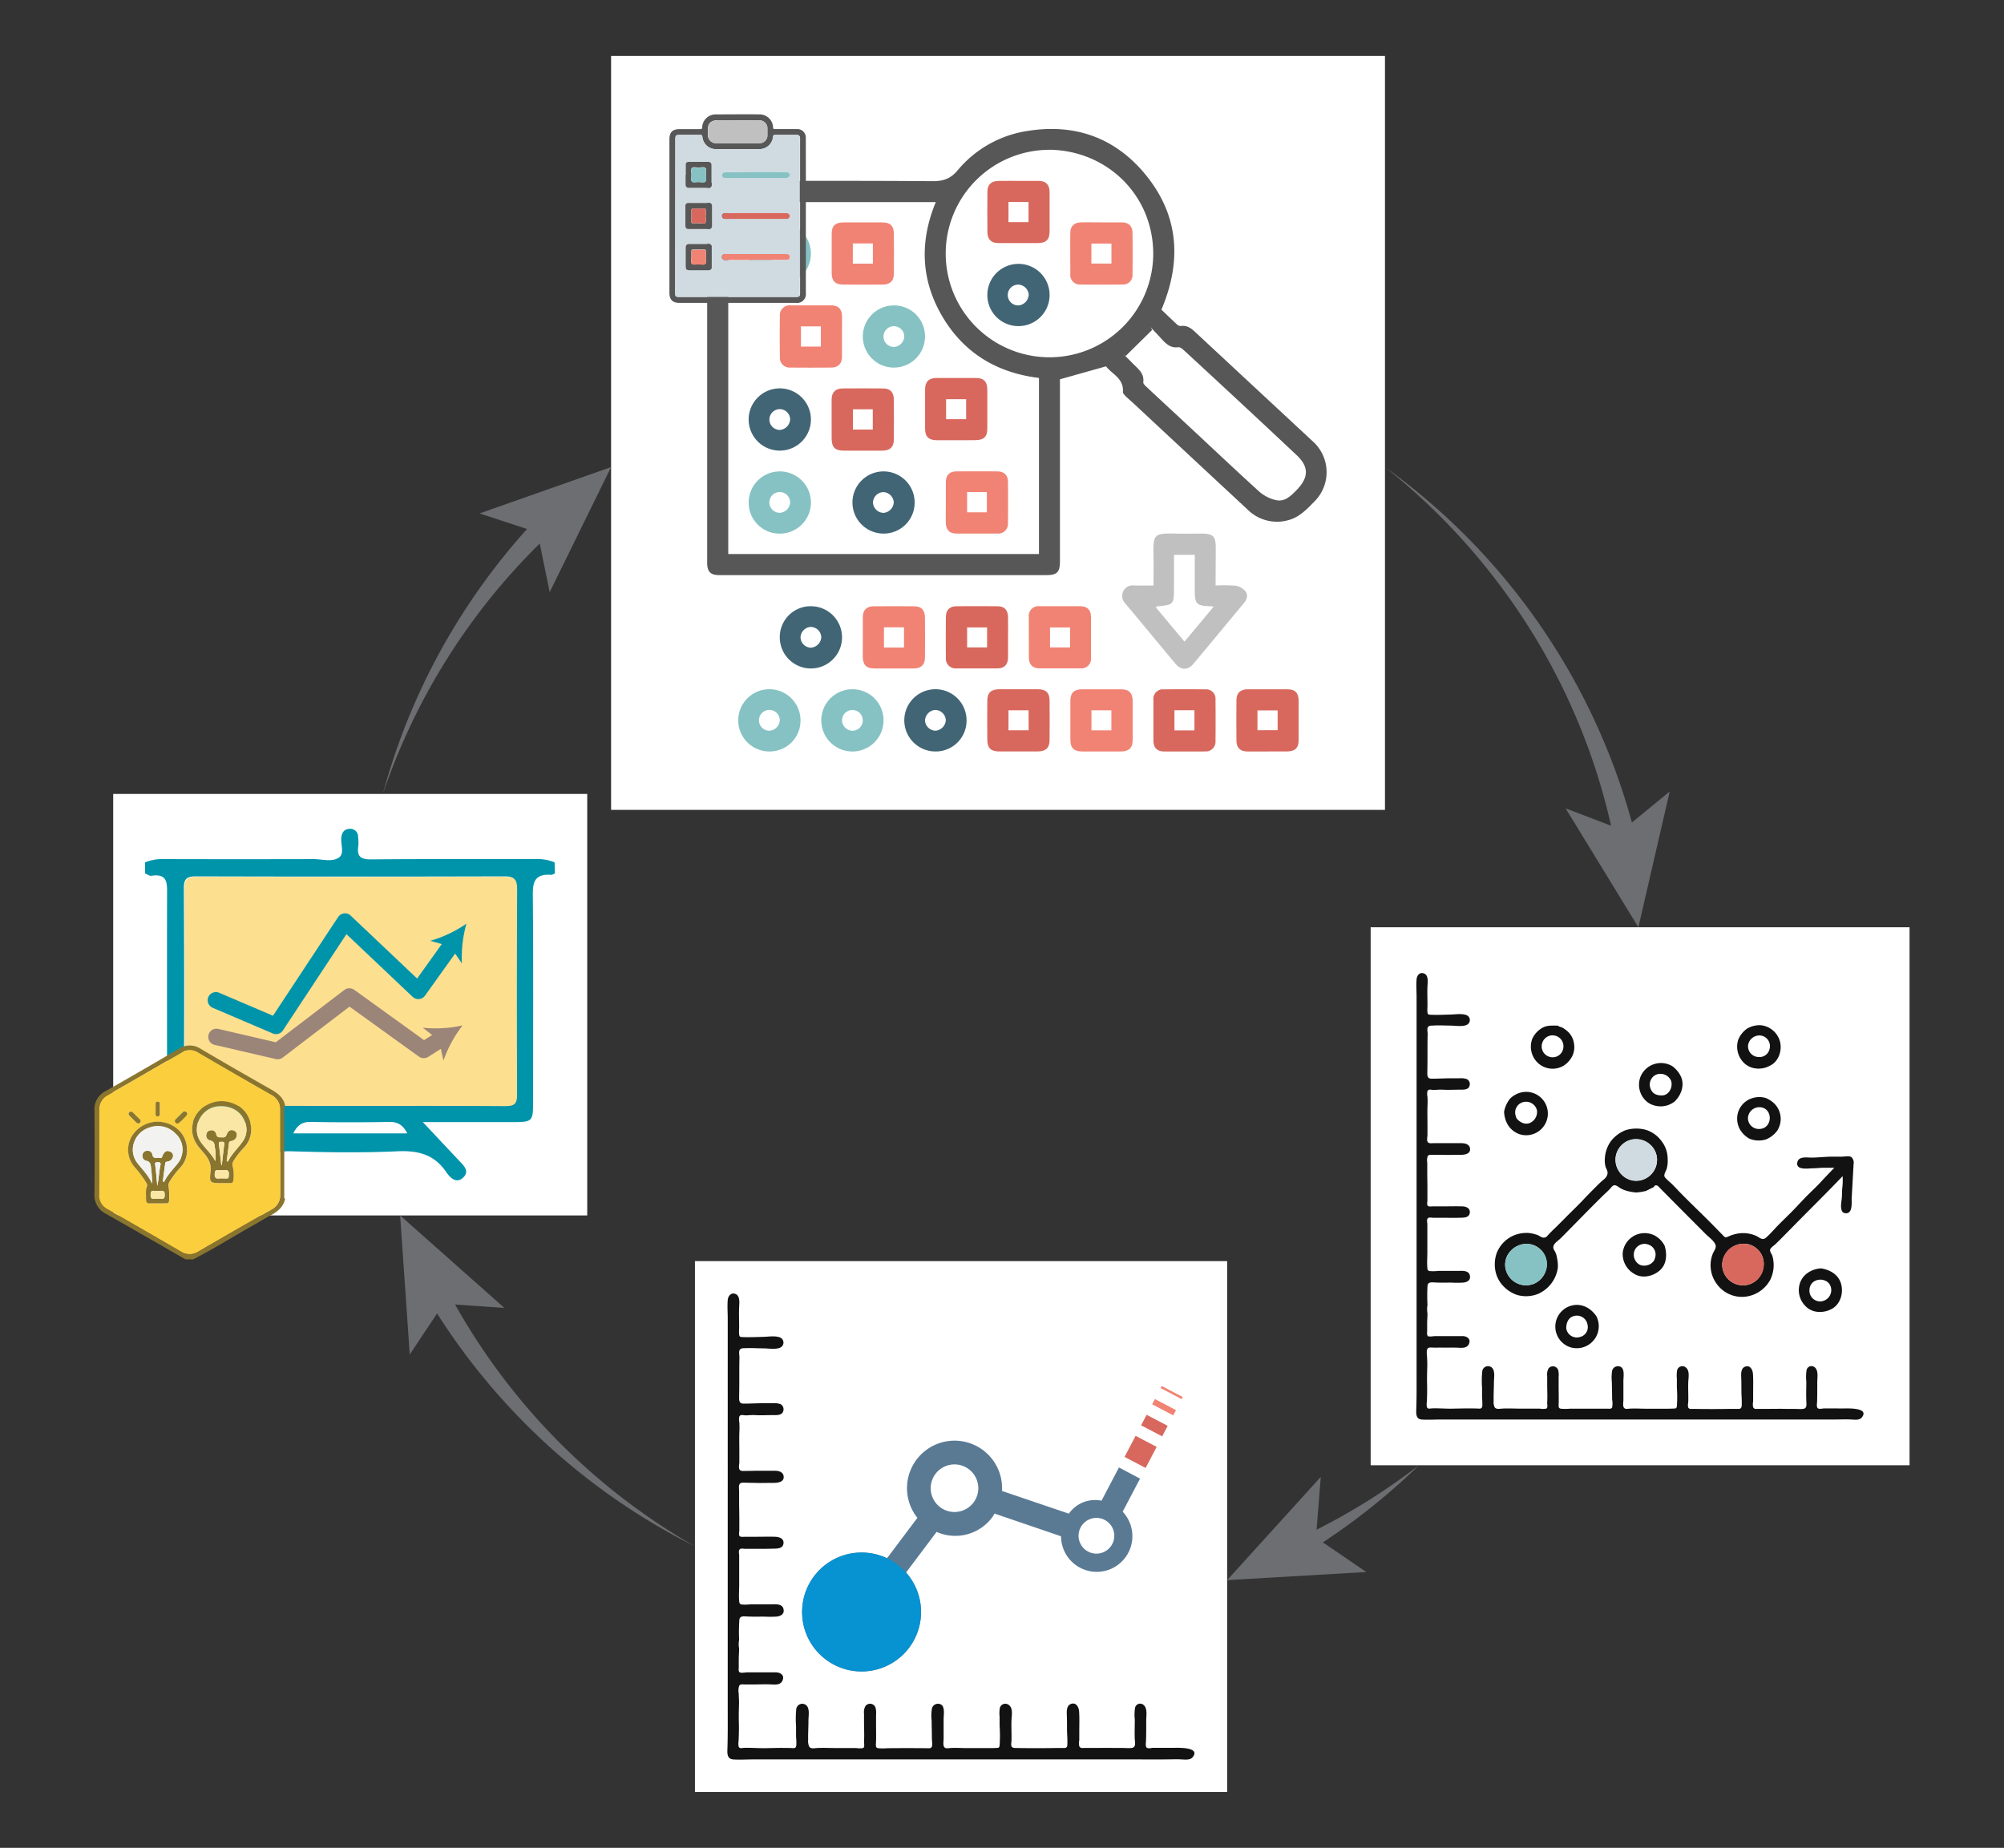 <svg id="Layer_1" data-name="Layer 1" xmlns="http://www.w3.org/2000/svg" viewBox="0 0 618 570"><rect x="0" y="0" width="618" height="570" fill="#333333" stroke="none"/><defs><style>.cls-1{fill:#fff;}.cls-2{fill:#575757;}.cls-3{fill:#c1c0c0;}.cls-4{fill:#d8685d;}.cls-5{fill:#f18374;}.cls-6{fill:#416575;}.cls-7{fill:#86c2c3;}.cls-8{fill:#cfdae1;}.cls-9{fill:#131212;}.cls-10{fill:#e5e4e3;}.cls-11{fill:#5a7a94;}.cls-12{fill:#0792d1;}.cls-13{fill:#6d6e71;}.cls-14{fill:#0094ab;}.cls-15{fill:#fddf90;}.cls-16,.cls-17{fill:none;stroke-linecap:round;stroke-linejoin:round;stroke-width:5.05px;}.cls-16{stroke:#0094ab;}.cls-17{stroke:#9b8579;}.cls-18{fill:#9b8579;}.cls-19{fill:#8a752f;}.cls-20{fill:#fbce3e;}.cls-21{fill:#fae7a5;}.cls-22{fill:#f2f2f0;}</style></defs><title>Artboard 2</title><rect class="cls-1" x="188.45" y="17.26" width="238.65" height="232.56"/><path class="cls-2" d="M341.09,113l-14.22,4V128.6q0,22.29,0,44.59c0,3.28-.89,4.2-4.11,4.21h-101c-2.66,0-3.68-1.06-3.68-3.81q0-56.9,0-113.79c0-3,1-4,4.12-4,21.8,0,43.6-.07,65.4.09,3.32,0,5.57-.76,7.76-3.39a34.7,34.7,0,0,1,21.82-12.15c13.88-2.17,25.95,1.84,35.19,12.46,11,12.7,12.39,27.08,5.8,42.71,1.41,1.35,3,2.89,4.59,4.37a2,2,0,0,0,1.32.68c2.33-.37,3.7,1.11,5.16,2.47q17.82,16.57,35.64,33.14a12.75,12.75,0,0,1,.48,18.5c-2.42,2.49-4.79,5-8.36,5.85a12.85,12.85,0,0,1-12.31-3.39q-17.54-16.31-35.05-32.64c-.83-.77-1.7-1.5-2.5-2.29-.36-.37-.88-.89-.85-1.29C346.63,116.67,342.78,115.33,341.09,113Zm-20.69,3.58c-13-1.58-23.18-7.71-29.82-19s-7-23.15-2-35.24h-64V170.9H320.4Zm3.3-70.37A32,32,0,1,0,355.63,79C356,60.59,341.65,46.45,323.7,46.19Zm23.44,63.6-.65-.53c.94.94,1.9,1.87,2.82,2.82,1.6,1.64,3.62,3,3.26,5.81-.06.46.64,1.11,1.11,1.54,4.61,4.31,9.24,8.59,13.86,12.89,6.95,6.47,13.84,13,20.89,19.39a11.64,11.64,0,0,0,5,2.52c2.71.65,4.56-1.19,6.34-3,3.85-3.93,4-7.22,0-10.94-11.47-10.8-23-21.49-34.6-32.2-.51-.47-1.26-1.1-1.81-1-2.43.33-3.84-1.12-5.25-2.66-1.08-1.18-2.18-2.34-3.26-3.5l.46.82Z"/><path class="cls-3" d="M374.87,180.6a46.25,46.25,0,0,1,6.15.07,5.15,5.15,0,0,1,3.05,1.71c.88,1.11.51,2.49-.46,3.65-5.19,6.22-10.35,12.48-15.55,18.7-1.72,2.06-3.85,2.06-5.58,0-5.15-6.17-10.26-12.38-15.42-18.54a3.29,3.29,0,0,1-.65-3.85,3.2,3.2,0,0,1,3.31-1.74c1.92.06,3.83,0,6,0,0-3.07.05-6,0-8.89-.14-7,0-7.28,7.21-7.11,2.53.06,5.06,0,7.59,0,3.56,0,4.4.82,4.4,4.3Zm-18.41,6.78,8.81,10.55,9-10.81c-.62-.07-.87-.11-1.11-.12-4.13-.12-4.72-.72-4.71-4.79,0-3.7,0-7.4,0-11.07h-6.41v9.91c0,5.49,0,5.49-5.34,6C356.69,187.07,356.66,187.15,356.46,187.38Z"/><path class="cls-4" d="M390.88,231.8c-2.07,0-4.13,0-6.19,0-2.22,0-3.37-1.12-3.39-3.3q-.07-6.28,0-12.58c0-2.15,1.21-3.29,3.41-3.3q6.18,0,12.38,0c2.3,0,3.38,1.15,3.39,3.5q0,6.09,0,12.18c0,2.43-1.1,3.47-3.59,3.49C394.87,231.81,392.87,231.8,390.88,231.8ZM394,219.13h-6.22v6.11H394Z"/><path class="cls-4" d="M365.23,231.8c-2.07,0-4.13,0-6.19,0-2.21,0-3.33-1.15-3.35-3.34,0-4.2,0-8.39,0-12.58a2.94,2.94,0,0,1,3.23-3.24q6.39-.07,12.78,0a2.9,2.9,0,0,1,3.14,3.13q.07,6.39,0,12.78a3,3,0,0,1-3.23,3.24C369.49,231.84,367.36,231.8,365.23,231.8Zm-3.05-12.71v6.2h6.16v-6.2Z"/><path class="cls-5" d="M339.47,231.8c-1.93,0-3.86,0-5.79,0-2.48,0-3.57-1.07-3.59-3.49q0-6.09,0-12.18c0-2.42,1.12-3.49,3.59-3.51q6,0,12,0c2.53,0,3.6,1.12,3.62,3.7,0,3.93,0,7.86,0,11.78,0,2.67-1.08,3.68-3.8,3.71h-6Zm-2.89-12.7v6.18h6.15V219.1Z"/><path class="cls-4" d="M314.07,212.61c2,0,4,0,6,0,2.48,0,3.58,1.07,3.6,3.49q.06,6.09,0,12.18c0,2.42-1.15,3.49-3.61,3.51q-6,0-12,0c-2.47,0-3.57-1.07-3.59-3.5q-.06-6.09,0-12.18c0-2.41,1.13-3.46,3.6-3.5h6Zm3.13,6.49H311v6.17h6.22Z"/><path class="cls-5" d="M317.27,196.36c0-2,0-4,0-6a3,3,0,0,1,3.34-3.36q6.19,0,12.38,0c2.34,0,3.44,1.11,3.46,3.44q0,6.18,0,12.38a3,3,0,0,1-3.33,3.35q-6.19,0-12.38,0c-2.33,0-3.42-1.12-3.46-3.44,0-2.13,0-4.26,0-6.39ZM330,199.71v-6.15h-6.19v6.15Z"/><path class="cls-4" d="M310.87,196.61c0,2.07,0,4.13,0,6.19-.05,2.22-1.13,3.36-3.31,3.38-4.2,0-8.39,0-12.59,0a3,3,0,0,1-3.28-3.21q-.06-6.28,0-12.58c0-2.22,1.13-3.36,3.31-3.38q6.28-.06,12.59,0c2.16,0,3.24,1.17,3.27,3.4C310.89,192.48,310.87,194.55,310.87,196.61Zm-6.47-3.07h-6.16v6.16h6.16Z"/><path class="cls-5" d="M266.08,196.6c0-2.06,0-4.13,0-6.19,0-2.21,1.12-3.36,3.29-3.39q6.28-.06,12.58,0c2.18,0,3.27,1.17,3.29,3.39q.06,6.19,0,12.38c0,2.29-1.16,3.39-3.49,3.4-4.06,0-8.12,0-12.18,0-2.42,0-3.47-1.12-3.5-3.6C266.06,200.6,266.08,198.6,266.08,196.6Zm12.7,3.13v-6.22H272.6v6.22Z"/><path class="cls-6" d="M288.46,231.8a9.6,9.6,0,1,1,9.61-9.59A9.5,9.5,0,0,1,288.46,231.8Zm3.21-9.68a3.3,3.3,0,0,0-3.22-3.12,3.36,3.36,0,0,0-3.18,3.39,3.31,3.31,0,0,0,3.32,3A3.45,3.45,0,0,0,291.67,222.12Z"/><path class="cls-7" d="M246.86,222.22a9.49,9.49,0,0,1-9.61,9.58,9.6,9.6,0,1,1,9.61-9.58Zm-6.39.08a3.21,3.21,0,1,0-3.26,3.1A3.4,3.4,0,0,0,240.47,222.3Z"/><path class="cls-6" d="M250.2,187a9.6,9.6,0,1,1-9.73,9.67A9.52,9.52,0,0,1,250.2,187Zm-.15,12.79a3.46,3.46,0,0,0,3.22-3.16,3.29,3.29,0,0,0-3.3-3.24,3.33,3.33,0,0,0-3.1,3.25A3.29,3.29,0,0,0,250.05,199.8Z"/><path class="cls-7" d="M272.47,222.13a9.6,9.6,0,1,1-9.86-9.52A9.58,9.58,0,0,1,272.47,222.13Zm-9.53,3.28a3.2,3.2,0,1,0-3.27-3.08A3.3,3.3,0,0,0,262.94,225.41Z"/><path class="cls-5" d="M291.68,154.8c0-2,0-4,0-6,0-2.23,1.11-3.37,3.28-3.39q6.28-.06,12.58,0c2.11,0,3.27,1.13,3.3,3.18q.07,6.41,0,12.79a3,3,0,0,1-3.29,3.2c-4.19,0-8.39,0-12.58,0-2.18,0-3.26-1.16-3.3-3.39S291.68,156.93,291.68,154.8Zm6.56-3v6.23h6.09v-6.23Z"/><path class="cls-5" d="M266.25,68.6c1.93,0,3.87,0,5.8,0,2.48,0,3.58,1.06,3.61,3.48q.06,6.19,0,12.39c0,2.16-1.18,3.29-3.39,3.31q-6.18.06-12.38,0c-2.31,0-3.39-1.15-3.41-3.48q0-6.09,0-12.19c0-2.44,1.1-3.48,3.58-3.5C262.13,68.59,264.19,68.6,266.25,68.6Zm2.93,12.73V75.1H263v6.23Z"/><path class="cls-5" d="M259.66,103.82c0,2.06,0,4.12,0,6.19s-1.12,3.35-3.3,3.37q-6.29.06-12.58,0a3,3,0,0,1-3.28-3.21q-.08-6.39,0-12.78a3,3,0,0,1,3.31-3.19q6.19,0,12.38,0c2.43,0,3.46,1.13,3.49,3.61C259.68,99.82,259.66,101.82,259.66,103.82ZM247,100.67v6.23h6.14v-6.23Z"/><path class="cls-4" d="M256.46,129.6c0-2.13,0-4.27,0-6.39s1.15-3.37,3.31-3.39q6.3-.06,12.59,0c2.17,0,3.26,1.16,3.28,3.39q.06,6.2,0,12.38c0,2.29-1.17,3.4-3.49,3.41q-6,0-12,0c-2.68,0-3.66-1.05-3.69-3.8,0-1.87,0-3.73,0-5.59Zm6.56-3.34v6.24h6.13v-6.24Z"/><path class="cls-4" d="M294.88,135.79c-2,0-4,0-6,0-2.47,0-3.57-1.07-3.6-3.5q0-6.09,0-12.18c0-2.31,1.14-3.49,3.41-3.51q6.19,0,12.38,0c2.31,0,3.38,1.15,3.4,3.49,0,4.06,0,8.12,0,12.19,0,2.44-1.09,3.46-3.59,3.49C298.87,135.81,296.87,135.79,294.88,135.79Zm3.06-6.48v-6.17h-6.18v6.17Z"/><path class="cls-6" d="M240.44,139a9.6,9.6,0,1,1,9.63-9.76A9.6,9.6,0,0,1,240.44,139Zm3.23-9.68a3.2,3.2,0,1,0-3.08,3.29A3.44,3.44,0,0,0,243.67,129.31Z"/><path class="cls-7" d="M230.88,154.93a9.6,9.6,0,1,1,9.72,9.68A9.54,9.54,0,0,1,230.88,154.93Zm12.78,0a3.2,3.2,0,1,0-3.1,3.25A3.4,3.4,0,0,0,243.66,155Z"/><path class="cls-6" d="M272.48,164.59a9.59,9.59,0,1,1,9.58-9.4A9.53,9.53,0,0,1,272.48,164.59Zm0-6.39a3.43,3.43,0,0,0,3.14-3.22,3.36,3.36,0,0,0-3.18-3.18,3.28,3.28,0,0,0-3.22,3.32A3.33,3.33,0,0,0,272.53,158.2Z"/><path class="cls-7" d="M240.39,87.79a9.6,9.6,0,1,1,9.67-9.52A9.52,9.52,0,0,1,240.39,87.79Zm.08-6.39a3.44,3.44,0,0,0,3.2-3.16,3.2,3.2,0,1,0-6.4,0A3.3,3.3,0,0,0,240.47,81.4Z"/><path class="cls-7" d="M285.26,103.78a9.59,9.59,0,1,1-9.6-9.57A9.53,9.53,0,0,1,285.26,103.78Zm-6.4,0a3.2,3.2,0,1,0-3.12,3.24A3.39,3.39,0,0,0,278.86,103.75Z"/><path class="cls-5" d="M339.8,68.6c2.06,0,4.13,0,6.19,0s3.24,1.14,3.26,3.22q.08,6.39,0,12.78a2.9,2.9,0,0,1-3.11,3.16c-4.32.06-8.65.07-13,0a2.91,2.91,0,0,1-3.07-3.21c0-4.25-.06-8.52,0-12.78,0-2,1.2-3.12,3.31-3.17S337.67,68.6,339.8,68.6Zm-3.24,12.69h6.19V75.14h-6.19Z"/><path class="cls-4" d="M314.27,55.8c2,0,4,0,6,0,2.29,0,3.4,1.18,3.41,3.49q0,6,0,12c0,2.69-1.06,3.69-3.79,3.7-4,0-8,0-12,0-2.19,0-3.36-1.14-3.39-3.3q-.06-6.28,0-12.58c0-2.15,1.18-3.26,3.39-3.3S312.14,55.8,314.27,55.8Zm2.91,12.72V62.3H311v6.22Z"/><path class="cls-6" d="M304.48,90.92a9.6,9.6,0,1,1,9.32,9.67A9.57,9.57,0,0,1,304.48,90.92ZM314,87.79a3.21,3.21,0,1,0,.24,6.41,3.48,3.48,0,0,0,3-3.33A3.36,3.36,0,0,0,314,87.79Z"/><path class="cls-2" d="M248.51,66.57q0,11.9,0,23.8a2.72,2.72,0,0,1-3.05,3.06h-35.9c-2.17,0-3.12-1-3.12-3.14V43c0-2.23.94-3.17,3.17-3.17s4.22,0,6.33,0c.42,0,.57-.08.6-.55a4.16,4.16,0,0,1,4.13-4c4.54,0,9.07-.06,13.61,0a4.15,4.15,0,0,1,4.12,4c0,.5.22.54.62.54,2.21,0,4.43,0,6.64,0a2.62,2.62,0,0,1,2.84,2.86Q248.53,54.62,248.51,66.57Zm-40.27,0V90.32c0,1.1.18,1.28,1.29,1.28h35.9c1.11,0,1.3-.19,1.3-1.27q0-22.86,0-45.72c0-.66,0-1.32,0-2s-.35-1-1.06-1c-2.19,0-4.38,0-6.57,0-.46,0-.61.12-.67.6A4.18,4.18,0,0,1,234.31,46q-6.84,0-13.69,0a4.15,4.15,0,0,1-4-3.72c-.05-.59-.26-.68-.76-.67-2,0-4.06,0-6.09,0-1.35,0-1.49.13-1.49,1.5Zm19.32-29.48c-2.14,0-4.27,0-6.41,0-1.91.06-2.92,1.05-2.84,2.79,0,.58,0,1.16,0,1.74a2.46,2.46,0,0,0,2.46,2.55c4.46,0,8.91,0,13.36,0a2.42,2.42,0,0,0,2.5-2.56c0-.6,0-1.21,0-1.81A2.48,2.48,0,0,0,234,37.11Z"/><path class="cls-8" d="M208.24,66.59V43.1c0-1.37.14-1.5,1.49-1.5,2,0,4.06,0,6.09,0,.5,0,.71.08.76.67a4.15,4.15,0,0,0,4,3.72q6.85,0,13.69,0a4.18,4.18,0,0,0,4.08-3.78c.06-.48.21-.61.67-.6,2.19,0,4.38,0,6.57,0,.71,0,1.08.28,1.06,1s0,1.31,0,2q0,22.86,0,45.72c0,1.08-.19,1.27-1.3,1.27h-35.9c-1.11,0-1.29-.18-1.29-1.28Zm7.22-4h-3a.91.91,0,0,0-1,1q0,3,0,6c0,.61.29,1,.94,1.05q3.07,0,6.16,0a.89.89,0,0,0,1-.93c0-2.06,0-4.11,0-6.17a.87.87,0,0,0-1-.95Zm.08,12.67h-2.85c-1,0-1.29.27-1.29,1.32v4.74c0,2,0,2,2,2,1.58,0,3.16,0,4.74,0,.63,0,1.26-.1,1.27-.94q0-3.07,0-6.15a.87.87,0,0,0-1-1Zm-4.06-21.35h0c0,1,0,2,0,3,0,.67.32,1.06,1,1.07,2,0,4,0,6,0a.92.92,0,0,0,1-1q0-3,0-6a.93.93,0,0,0-1-1h-6c-.59,0-.95.25-.94.9C211.49,51.87,211.48,52.89,211.48,53.92ZM233.1,65.74h-9.25c-.81,0-1.26.32-1.21.89.08.74.58.89,1.24.88,2.4,0,4.8,0,7.2,0h11.3c.4,0,.79,0,1-.42.39-.71-.06-1.35-1-1.36ZM233,80.18h0c3.13,0,6.27,0,9.41,0,.69,0,1.1-.29,1.09-.94s-.46-.85-1.08-.85H223.69a.92.92,0,0,0-.67.16.84.84,0,0,0-.36,1,.92.92,0,0,0,1,.66Zm.07-27.1h-9.25c-.8,0-1.24.32-1.2.9.06.77.59.88,1.23.88h18.41c.75,0,1.32-.43,1.26-1-.08-.72-.59-.82-1.21-.82C239.25,53.09,236.17,53.08,233.09,53.08Z"/><path class="cls-3" d="M227.56,37.11H234a2.48,2.48,0,0,1,2.69,2.72c0,.6,0,1.21,0,1.81a2.42,2.42,0,0,1-2.5,2.56c-4.45,0-8.9,0-13.36,0a2.46,2.46,0,0,1-2.46-2.55c0-.58,0-1.16,0-1.74-.08-1.74.93-2.73,2.84-2.79C223.29,37.06,225.42,37.11,227.56,37.11Z"/><path class="cls-2" d="M215.46,62.6h3a.87.87,0,0,1,1,.95c0,2.06,0,4.11,0,6.17a.89.89,0,0,1-1,.93q-3.09,0-6.16,0c-.65,0-.93-.44-.94-1.05q0-3,0-6a.91.91,0,0,1,1-1Zm2.15,4h.06c0-.56,0-1.11,0-1.66s-.1-.57-.53-.55c-1.14,0-2.27,0-3.4,0-.34,0-.54,0-.53.46,0,1.19,0,2.37,0,3.56,0,.35.13.46.46.45.58,0,1.16,0,1.74,0,.73,0,1.74.32,2.11-.12S217.61,67.31,217.61,66.58Z"/><path class="cls-2" d="M215.54,75.27h2.92a.87.87,0,0,1,1,1q0,3.08,0,6.15c0,.84-.64.93-1.27.94-1.58,0-3.16,0-4.74,0-2,0-2,0-2-2V76.58c0-1,.26-1.31,1.29-1.32h2.85Zm2.13,4.18c0-.74,0-1.35,0-2,0-.33-.09-.48-.44-.47-1.19,0-2.37,0-3.56,0-.35,0-.46.13-.45.46,0,.61,0,1.21,0,1.82s-.25,1.64.11,2.06,1.38.14,2.11.16,1.64.25,2.06-.11S217.59,80,217.67,79.45Z"/><path class="cls-2" d="M211.48,53.92c0-1,0-2.05,0-3.08,0-.65.35-.89.94-.9h6a.93.93,0,0,1,1,1q0,3,0,6a.92.92,0,0,1-1,1c-2,0-4,0-6,0-.67,0-1-.4-1-1.07,0-1,0-2,0-3Zm6.22,0c-.09-.72.3-1.66-.17-2.11s-1.36-.13-2.06-.12-1.69-.32-2.11.15-.12,1.35-.12,2.06-.24,1.63.11,2.06,1.37.15,2.1.17,1.64.26,2.06-.1S217.6,54.68,217.7,54Z"/><path class="cls-4" d="M233.1,65.74h9.32c.93,0,1.38.65,1,1.36-.24.43-.63.42-1,.42h-11.3c-2.4,0-4.8,0-7.2,0-.66,0-1.16-.14-1.24-.88,0-.57.4-.89,1.21-.89Z"/><path class="cls-5" d="M233,80.18h-9.33a.92.92,0,0,1-1-.66.84.84,0,0,1,.36-1,.92.92,0,0,1,.67-.16h18.75c.62,0,1.08.22,1.08.85s-.4.94-1.09.94c-3.14,0-6.28,0-9.41,0Z"/><path class="cls-7" d="M233.09,53.08c3.08,0,6.16,0,9.24,0,.62,0,1.13.1,1.21.82.06.53-.51,1-1.26,1H223.87c-.64,0-1.17-.11-1.23-.88,0-.58.4-.9,1.2-.9Z"/><path class="cls-4" d="M217.61,66.58c0,.73.28,1.7-.08,2.13s-1.38.1-2.11.12c-.58,0-1.16,0-1.74,0-.33,0-.47-.1-.46-.45,0-1.19,0-2.37,0-3.56,0-.41.19-.46.53-.46,1.13,0,2.26,0,3.4,0,.43,0,.54.15.53.55s0,1.1,0,1.66Z"/><path class="cls-5" d="M217.67,79.45c-.08.59.33,1.56-.16,2s-1.36.14-2.06.11-1.7.34-2.11-.16-.11-1.35-.11-2.06,0-1.21,0-1.82c0-.33.1-.46.45-.46,1.19,0,2.37,0,3.56,0,.35,0,.45.14.44.47C217.66,78.1,217.67,78.71,217.67,79.45Z"/><path class="cls-7" d="M217.7,54c-.1.72.31,1.69-.19,2.1s-1.36.12-2.06.1-1.69.32-2.1-.17-.12-1.36-.11-2.06-.24-1.66.12-2.06,1.38-.14,2.11-.15,1.63-.3,2.06.12S217.61,53.23,217.7,54Z"/><rect class="cls-1" x="422.69" y="286.03" width="166.18" height="165.95"/><g id="_26VfZE.tif" data-name="26VfZE.tif"><rect class="cls-1" x="432.69" y="296.03" width="146.18" height="145.95"/></g><g id="_26VfZE.tif-2" data-name="26VfZE.tif"><path class="cls-9" d="M440.21,402.54a7.46,7.46,0,0,0,0,2.58c0,1-.1,2.06-.1,3.08,0,.82,0,1.63,0,2.45,0,.44-.16,1.22.29,1.49s1.67,0,2.2,0h3c1.79,0,3.59,0,5.39,0,1.28,0,2.58.74,2.09,2.21s-1.93,1.45-3.2,1.38c-1.9-.1-3.79,0-5.69-.05-.79,0-1.56.05-2.34,0-.54,0-1.29-.17-1.64.36s-.18,1.68-.15,2.33c.05,1,.12,2,.09,3-.05,1.86-.11,3.71-.06,5.58s0,3.6-.06,5.39a4.51,4.51,0,0,0,0,1.68c.28.74,1,.43,1.61.41,2-.07,4,.12,6,.09s3.86-.09,5.79-.07c.84,0,1.68,0,2.51.05s1.11-.11,1.19-.94a22.11,22.11,0,0,0-.09-2.44c0-1,0-2.08,0-3.12a28.49,28.49,0,0,1,.07-5.06,1.79,1.79,0,0,1,2.93-1.1c1.13,1,.66,3.24.66,4.55,0,1.89-.13,3.78-.08,5.66a3.83,3.83,0,0,0,.32,2.07c.5.66,1.5.43,2.21.39,1.89-.12,3.8,0,5.7,0s4,0,6,0a5.66,5.66,0,0,0,2,0c.57-.28.24-1.38.28-1.9.11-1.88,0-3.79,0-5.68,0-.84,0-1.68,0-2.52a3.88,3.88,0,0,1,.39-2.26,1.71,1.71,0,0,1,3,.48,6.42,6.42,0,0,1,.14,2.1c0,1,0,2,0,3,0,1.85.07,3.72,0,5.56,0,.64-.06,1.11.66,1.24a15.73,15.73,0,0,0,2.83,0c3.88,0,7.77,0,11.65,0,.49,0,1.07.13,1.35-.36a6.56,6.56,0,0,0,0-2.5c0-1.78-.06-3.57-.08-5.36a13.23,13.23,0,0,1,.1-3.56,1.85,1.85,0,0,1,2.82-1c1.07.81.62,3.16.64,4.28,0,1.91,0,3.82,0,5.74,0,.64-.23,1.81.12,2.38s1,.44,1.56.39c1.75-.15,3.55,0,5.3,0,2,0,4,0,6,0,.87,0,1.77,0,2.64-.06.58,0,.78-.1.87-.71a41.75,41.75,0,0,0,0-5.81c0-.92,0-1.83,0-2.74a9.55,9.55,0,0,1,.1-2.62,1.66,1.66,0,0,1,2.81-.65c1.07,1,.67,3,.61,4.24-.09,2,.05,4,0,6,0,.54-.25,1.46,0,2s1,.4,1.51.4c3.77.06,7.58.07,11.35,0,.87,0,1.76,0,2.62,0s.95-.45,1-1.13c.07-1.47-.1-3-.1-4.48s0-3.1-.08-4.65c0-1.13.11-2.46,1.4-2.82,1.48-.41,2.17,1.11,2.25,2.33.12,1.92.05,3.85.05,5.77,0,.9,0,1.81,0,2.71a4.3,4.3,0,0,0,0,1.75c.27.62.84.55,1.43.52.94,0,1.88,0,2.82,0,2,0,3.91-.05,5.87,0,.84,0,1.67,0,2.51,0s1.88.11,2.77,0c1.34-.14,1-1.5,1-2.49-.09-2,0-4,0-6a13.41,13.41,0,0,1,.06-3.35,1.54,1.54,0,0,1,2.51-1c1.24,1,.81,3.16.81,4.55,0,2,0,3.92-.05,5.89,0,.51-.25,1.77.17,2.17s1.39.11,1.83.1c1.92-.05,3.85,0,5.77,0,1.14,0,8.42-.42,6.08,2.69-.72,1-2.23.78-3.27.72-1.73-.09-3.47,0-5.2,0H468.45c-8.11,0-16.23,0-24.35,0-1.87,0-3.78.14-5.65,0s-1.73-1.84-1.69-3.32c.13-3.8.09-7.62.09-11.43V307.59c0-1.81-.15-3.69,0-5.5.09-1.22,1-2.36,2.36-1.78s1.07,2.65,1,3.82c-.09,2,0,3.95,0,5.93,0,.72-.09,1.48,0,2.18s.29.74.92.77c1.94.1,4,0,5.9-.05,1.6,0,3.9-.46,5.39.25a1.64,1.64,0,0,1,0,2.88c-1.36.69-3.53.29-5,.27-1.86,0-3.75-.14-5.61,0-.53,0-1.18,0-1.49.52s0,1.62-.06,2.31c-.09,3.73,0,7.47-.09,11.2,0,1.18-.18,2.36,1.32,2.35,1.91,0,3.82-.12,5.74-.13,1,0,2,0,2.94,0a5.39,5.39,0,0,1,2.26.29,1.78,1.78,0,0,1,.42,2.66c-.7.67-1.92.56-2.81.57-1.72,0-3.49.1-5.2,0-.94-.05-1.85.06-2.78.08-.62,0-1.52-.38-1.85.36a3.75,3.75,0,0,0,0,1.73,27.66,27.66,0,0,1,0,3c-.06,1.94,0,3.87,0,5.81,0,1,0,1.94,0,2.9,0,.59-.3,1.73.08,2.26s1.2.36,1.72.36c1,0,2,0,3,0,1.89,0,3.78,0,5.67,0,1.19,0,2.65.36,2.67,1.87s-1.78,1.73-3,1.72c-2,0-3.93.08-5.88,0-.91,0-1.81,0-2.72,0-.51,0-1.15-.08-1.47.41a4.24,4.24,0,0,0-.14,2c0,1,0,2,0,2.95,0,2,.08,4,.05,6l0,2.67c0,.45-.21,1.25.08,1.65s1.26.21,1.78.22c1,0,2,0,3,0,1.92,0,3.84-.06,5.76,0,1.24,0,2.69.52,2.44,2.06s-2,1.42-3.26,1.46c-1.86.05-3.72,0-5.58,0-.82,0-1.64,0-2.46,0-.48,0-1.35-.25-1.69.22s-.1,1.24-.09,1.7c0,.95,0,1.9,0,2.85,0,1.95,0,3.9,0,5.85,0,1.58-.14,3.25,0,4.83,0,.52.18.92.74,1a15.09,15.09,0,0,0,2.68-.06c2,0,3.92,0,5.88,0,1.42,0,3.58-.3,3.85,1.61.2,1.37-1,1.91-2.17,2a33.64,33.64,0,0,1-3.62,0c-1.71,0-3.43.06-5.15-.05-1.08-.06-2.13-.15-2.17,1.21A56.05,56.05,0,0,0,440.21,402.54Z"/><path class="cls-9" d="M507.62,367.35a17.66,17.66,0,0,1-3,.49,14.39,14.39,0,0,1-3.12-.56,7.72,7.72,0,0,1-2.33-1.12c-.4-.26-.91-.65-1.43-.53s-.82.61-1.12.94c-.69.79-1.5,1.46-2.25,2.2-1.48,1.45-2.95,2.93-4.41,4.4-2.89,2.92-5.76,5.88-8.67,8.79-1,1-3,2-2,3.68a5.92,5.92,0,0,1,.87,2.42,11.26,11.26,0,0,1,.26,2.94,10.37,10.37,0,0,1-6.15,8.14,10,10,0,0,1-6.3.34,10.31,10.31,0,0,1-4.19-2.58,9.39,9.39,0,0,1-2.6-4.77,10.72,10.72,0,0,1,.29-5.36,9.72,9.72,0,0,1,8.72-6.44,8.35,8.35,0,0,1,2.64.24c.43.12.87.22,1.29.38s.92.54,1.42.72a1.42,1.42,0,0,0,1.69-.51c.71-.79,1.42-1.5,2.19-2.23,1.5-1.44,2.94-2.94,4.41-4.4s3-2.92,4.4-4.42,2.91-3,4.4-4.5c.63-.64,1.26-1.21,1.94-1.79a3,3,0,0,0,1.14-1.65c.18-.87-.29-1.45-.57-2.22a7.59,7.59,0,0,1-.23-2.6,10.06,10.06,0,0,1,1.89-5.38,10.66,10.66,0,0,1,4.48-3.34,11.22,11.22,0,0,1,6-.19,9.32,9.32,0,0,1,5,3.41,9,9,0,0,1,2,5.68,8.75,8.75,0,0,1-.32,3.06c-.28.83-1.1,1.89-.47,2.63s1.46,1.38,2.16,2.06,1.5,1.56,2.26,2.35c2.92,3,6,5.93,9,8.92,1.48,1.48,2.94,3,4.4,4.48.63.65.73.79,1.56.44a12.76,12.76,0,0,1,2.86-.93,9.87,9.87,0,0,1,5.78.66c1.15.5,1.91,1.57,3.09.57,1.41-1.2,2.62-2.71,3.92-4,1.45-1.48,2.92-2.85,4.36-4.33s2.74-2.92,4.14-4.35,3.06-2.93,4.49-4.49,2.77-2.93,4.16-4.38h-3.36c-1.09,0-2.16.16-3.22.16-1.39,0-5.24.7-4.84-1.75.32-2,2.82-1.57,4.29-1.55,2.09,0,4.16-.27,6.26-.29l3.15,0c.83,0,2.33-.34,3,.15a2.3,2.3,0,0,1,.67,2.09l-.2,3.57-.39,6.94c-.06,1.22.34,4.46-1.48,4.69-2.52.31-1.7-3.27-1.58-4.59.1-1.07.05-2.14.16-3.21a19.16,19.16,0,0,0,.1-3.63c-4.89,5.14-9.91,10.06-14.86,15.1-1.28,1.31-2.57,2.6-3.85,3.91-.62.64-1.27,1.25-1.9,1.88-.43.41-1.54,1.15-1.73,1.72s.5,1.44.69,2a10.82,10.82,0,0,1,.39,2.66,10.4,10.4,0,0,1-1.06,4.72,10.07,10.07,0,0,1-7.72,5.2,9.54,9.54,0,0,1-8.47-3.55,9.7,9.7,0,0,1-1.53-9.71c.36-.87,1.23-1.84.81-2.84-.5-1.2-2-2.25-2.9-3.14q-4.75-4.75-9.49-9.52l-4.59-4.63c-.43-.43-1-1.28-1.7-.86-.16.1-.22.33-.36.44a4.79,4.79,0,0,1-.68.34Zm3.39-9.51c0-5.9-7.53-8.72-11.32-4.16s.22,11.49,6,10.48A6.5,6.5,0,0,0,511,357.84Zm26.5,38.63c5.89,0,8.72-7.73,4.07-11.45s-11.52.69-10.34,6.41A6.4,6.4,0,0,0,537.51,396.47Zm-66.9,0c5.89,0,8.68-7.64,4.1-11.36s-11.67.53-10.4,6.32A6.49,6.49,0,0,0,470.61,396.47Z"/><path class="cls-9" d="M543.1,316.26a6.84,6.84,0,0,1,5.77,4.86c.82,2.81-.33,6.37-3.1,7.63a7.1,7.1,0,0,1-4.26.83,6.13,6.13,0,0,1-3.91-1.93,7,7,0,0,1-1.53-7,7.9,7.9,0,0,1,2.52-3.23A7.32,7.32,0,0,1,543.1,316.26Zm-.27,3.15a3.54,3.54,0,0,0-3.74,2.92,3.31,3.31,0,0,0,3.18,3.72,3.2,3.2,0,0,0,3.45-2.52A3.3,3.3,0,0,0,542.83,319.41Z"/><path class="cls-9" d="M539.5,351.25a7.9,7.9,0,0,1-2.78-2.61,6.79,6.79,0,0,1-1-3.94,6.58,6.58,0,0,1,4.82-6,7,7,0,0,1,4,0,7.92,7.92,0,0,1,3,2.11,6.68,6.68,0,0,1,.5,8,8,8,0,0,1-3.55,2.7A7.67,7.67,0,0,1,539.5,351.25Zm2.93-3c4.36,0,4.49-6.61.15-6.72a3.52,3.52,0,0,0-3.54,3.32A3.35,3.35,0,0,0,542.43,348.25Z"/><path class="cls-9" d="M516.44,339.76a7,7,0,0,1-8.24.33,6.85,6.85,0,0,1-2.3-7.95,6.82,6.82,0,0,1,9.85-3.24,8.52,8.52,0,0,1,2.41,2.76C519.67,334.4,518.59,337.7,516.44,339.76Zm-3.56-1.88c2-.29,3.08-2.77,2.43-4.56a3.58,3.58,0,0,0-4.66-1.79,3.35,3.35,0,0,0-1.62,4.33C509.66,337.56,511.19,338,512.88,337.88Z"/><path class="cls-9" d="M463.83,342.93a9.47,9.47,0,0,1,1.81-4,7.32,7.32,0,0,1,3.69-2,6.69,6.69,0,1,1-.94,12.86C465.41,348.59,464,346,463.83,342.93Zm3.63,1.38c.08.83,1.08,1.57,1.76,1.92a3.08,3.08,0,0,0,2.38.24,3.71,3.71,0,0,0,2.37-4,3.47,3.47,0,0,0-4.61-2.39A3.3,3.3,0,0,0,467.46,344.31Z"/><path class="cls-9" d="M513.35,384.28c.82,2.73.66,5.94-1.79,7.84-2.17,1.69-5.32,2.31-7.73.73a7,7,0,0,1-3.41-6.39,6.81,6.81,0,0,1,4.86-5.82,6.89,6.89,0,0,1,4.79.37A7.41,7.41,0,0,1,513.35,384.28Zm-3,3.84a3.24,3.24,0,0,0-2.11-4.24,3.32,3.32,0,0,0-4.17,1.89,3.51,3.51,0,0,0,1.64,4.38C507.44,390.89,509.9,390,510.35,388.12Z"/><path class="cls-9" d="M561.65,391.25c2.73.48,5.2,1.85,6.07,4.64s-.1,6.36-2.79,7.84c-2.48,1.37-5.87,1.41-8-.7a6.94,6.94,0,0,1-1.88-7.17,6.3,6.3,0,0,1,2.42-3.22A7.86,7.86,0,0,1,561.65,391.25ZM558,398a3.32,3.32,0,0,0,3.18,3.44,3.49,3.49,0,0,0,3.55-3.43C564.75,393.66,558.06,393.62,558,398Z"/><path class="cls-9" d="M480.44,316.37c.17.3,1.06.44,1.39.63a8.7,8.7,0,0,1,1.69,1.25,5.94,5.94,0,0,1,1.83,3.42,6.43,6.43,0,0,1-.53,4.19,7.9,7.9,0,0,1-2.33,2.68,6.65,6.65,0,0,1-8.08-.53,6.88,6.88,0,0,1-1.85-7.65,7.44,7.44,0,0,1,2.92-3.22C477,316.18,478.69,316.38,480.44,316.37Zm-1.1,3.05a3.31,3.31,0,0,0-3.68,2.13,3.35,3.35,0,0,0,2.45,4.51,3.31,3.31,0,0,0,4-2.88A3.35,3.35,0,0,0,479.34,319.42Z"/><path class="cls-9" d="M492.32,406.06a6.79,6.79,0,0,1-8,9.54,6.7,6.7,0,0,1,0-12.78C487.48,401.83,490.51,403.32,492.32,406.06ZM483,409.75a3.28,3.28,0,0,0,4.12,2.69,3.13,3.13,0,0,0,2.45-3.81,3.33,3.33,0,0,0-3.83-2.76C483.73,406.17,483,407.93,483,409.75Z"/><path class="cls-10" d="M440.23,412l.3.22C440.35,412.21,440.2,412.21,440.23,412Z"/><path class="cls-8" d="M511,357.84a6.41,6.41,0,1,1-6.35-6.49A6.46,6.46,0,0,1,511,357.84Z"/><path class="cls-4" d="M537.51,396.47a6.32,6.32,0,0,1-6.4-6.37,6.43,6.43,0,0,1,6.52-6.43,6.22,6.22,0,0,1,6.3,6.43A6.35,6.35,0,0,1,537.51,396.47Z"/><path class="cls-7" d="M470.61,396.47a6.42,6.42,0,0,1-6.45-6.39,6.61,6.61,0,0,1,6.48-6.42,6.43,6.43,0,0,1,6.44,6.4A6.56,6.56,0,0,1,470.61,396.47Z"/></g><rect class="cls-1" x="214.31" y="389.01" width="164.12" height="163.74"/><path class="cls-11" d="M345.07,452.66l-5.38,10.25a9.86,9.86,0,0,0-10.07,4l-20.62-7a14.66,14.66,0,1,0-26.09,8.29l-9.37,12.47a18.34,18.34,0,1,0,5.87,4.4l9.42-12.53a14.2,14.2,0,0,0,17.26-4.65c.24-.32.4-.69.62-1l20.5,7a11,11,0,1,0,19-7.58l5.36-10.21Zm-44.85,10.81a7.34,7.34,0,1,1,1.4-5.44,7.33,7.33,0,0,1-1.4,5.44ZM343,476.29a5.51,5.51,0,1,1,.63-2.56A5.57,5.57,0,0,1,343,476.29Z"/><rect class="cls-4" x="348.07" y="444.18" width="7.34" height="7.34" transform="translate(-208.23 551.4) rotate(-62.33)"/><rect class="cls-4" x="354.16" y="436.06" width="3.67" height="7.34" transform="translate(-198.76 550.82) rotate(-62.33)"/><rect class="cls-5" x="358.06" y="430.37" width="1.83" height="7.34" transform="translate(-192.12 550.44) rotate(-62.33)"/><rect class="cls-5" x="360.95" y="425.91" width="0.73" height="7.34" transform="translate(-186.86 550.34) rotate(-62.36)"/><circle class="cls-12" cx="265.69" cy="497.24" r="18.34"/><path class="cls-9" d="M227.93,505.85a7.32,7.32,0,0,0,0,2.68c0,1.08-.11,2.15-.11,3.23,0,.85,0,1.69,0,2.54,0,.47-.16,1.28.31,1.56s1.74,0,2.29,0h3.17c1.87,0,3.75,0,5.62,0,1.34,0,2.7.76,2.19,2.3s-2,1.52-3.34,1.44c-2-.11-4,0-5.94,0-.82,0-1.63,0-2.44,0-.57,0-1.34-.18-1.71.37a4.75,4.75,0,0,0-.16,2.43c0,1,.13,2.08.09,3.12-.05,2-.11,3.88-.05,5.82s0,3.77-.07,5.63a5,5,0,0,0,0,1.76c.29.77,1,.45,1.68.42,2.09-.07,4.18.12,6.27.1s4-.1,6-.08c.87,0,1.74,0,2.62.06s1.16-.12,1.23-1a21.9,21.9,0,0,0-.09-2.56c0-1.08,0-2.17,0-3.25a30,30,0,0,1,.07-5.28,1.87,1.87,0,0,1,3.06-1.14c1.18,1,.69,3.37.69,4.74,0,2-.13,3.94-.09,5.91a4.09,4.09,0,0,0,.35,2.16c.51.69,1.56.45,2.29.4,2-.13,4,0,6,0s4.16,0,6.24,0a5.93,5.93,0,0,0,2.06,0c.59-.29.26-1.44.29-2,.12-2,0-4,0-5.93,0-.87,0-1.75,0-2.63a4,4,0,0,1,.41-2.35,1.78,1.78,0,0,1,3.15.49,6.76,6.76,0,0,1,.15,2.2c0,1.06,0,2.11,0,3.17,0,1.93.07,3.88-.05,5.81,0,.66-.06,1.15.7,1.29a18.15,18.15,0,0,0,2.95,0q6.08-.06,12.16,0c.51,0,1.11.13,1.4-.38s.07-2,.06-2.6c0-1.87-.07-3.74-.08-5.6a13.15,13.15,0,0,1,.1-3.71,1.93,1.93,0,0,1,2.94-1.09c1.11.84.65,3.29.66,4.46,0,2,0,4,0,6,0,.67-.23,1.89.14,2.49s1,.45,1.62.4c1.82-.16,3.7,0,5.53,0,2.1,0,4.21,0,6.31,0,.92,0,1.85,0,2.76-.06.6,0,.81-.1.9-.73a42.42,42.42,0,0,0,0-6.07c0-1,0-1.91,0-2.86a9.58,9.58,0,0,1,.09-2.73,1.75,1.75,0,0,1,2.95-.68c1.11,1,.69,3.08.63,4.43-.09,2.08.05,4.15,0,6.24,0,.56-.25,1.52.06,2s1.06.42,1.58.43c3.93.06,7.9.07,11.84,0,.9,0,1.84,0,2.74,0s1-.47,1-1.19c.08-1.53-.1-3.13-.1-4.66s0-3.24-.08-4.86c0-1.18.12-2.57,1.46-2.94,1.54-.43,2.27,1.15,2.35,2.43.13,2,.06,4,.05,6,0,.94,0,1.89,0,2.83a4.3,4.3,0,0,0,0,1.82c.28.65.88.58,1.49.55,1,0,2,0,3,0,2,0,4.07-.05,6.12,0,.87,0,1.75,0,2.62,0s2,.11,2.89,0c1.4-.14,1.09-1.56,1-2.59-.09-2.07,0-4.14,0-6.21a13.58,13.58,0,0,1,.07-3.49,1.6,1.6,0,0,1,2.61-1c1.3,1.07.85,3.29.85,4.75,0,2.05,0,4.09-.06,6.14,0,.54-.26,1.85.18,2.27s1.45.11,1.92.1c2,0,4,0,6,0,1.19,0,8.79-.43,6.34,2.81-.75,1-2.33.81-3.42.75-1.8-.09-3.61,0-5.42,0H257.4c-8.47,0-16.95,0-25.42,0-1.95,0-3.94.15-5.89,0s-1.81-1.93-1.76-3.46c.13-4,.09-7.95.09-11.93V406.77c0-1.9-.16-3.85,0-5.74.09-1.28,1.07-2.47,2.46-1.86s1.11,2.77,1.06,4c-.1,2.07,0,4.12,0,6.19,0,.74-.1,1.53,0,2.27s.29.77,1,.81c2,.09,4.12,0,6.16-.06,1.66,0,4.07-.48,5.62.26a1.71,1.71,0,0,1,0,3c-1.42.71-3.69.3-5.22.28-1.94,0-3.91-.15-5.85-.05-.55,0-1.23,0-1.55.55s-.05,1.69-.07,2.41c-.09,3.89,0,7.79-.09,11.68,0,1.24-.18,2.47,1.38,2.46,2,0,4-.12,6-.13,1,0,2.05,0,3.08,0a5.65,5.65,0,0,1,2.35.31,1.84,1.84,0,0,1,.44,2.77c-.73.7-2,.59-2.93.59-1.8,0-3.64.11-5.43,0-1-.06-1.93.06-2.9.08-.65,0-1.58-.39-1.93.37a4.1,4.1,0,0,0,0,1.81,27.59,27.59,0,0,1,0,3.15c-.06,2,0,4,0,6.07,0,1,0,2,0,3,0,.61-.31,1.8.09,2.35s1.25.38,1.8.38c1,0,2.06,0,3.09-.05,2,0,3.94,0,5.91,0,1.25,0,2.77.37,2.79,1.94s-1.85,1.81-3.1,1.8c-2,0-4.09.08-6.13,0-1,0-1.89-.05-2.84-.05-.53,0-1.2-.08-1.53.43s-.16,1.54-.15,2.12c0,1,0,2.05,0,3.08,0,2.1.08,4.2.06,6.31l0,2.78c0,.47-.23,1.31.07,1.72s1.32.22,1.86.24c1,0,2.09,0,3.13,0,2,0,4-.06,6,0,1.3.05,2.81.55,2.55,2.15s-2.07,1.49-3.4,1.52c-1.94.06-3.88.05-5.82.05-.86,0-1.72,0-2.57,0-.51,0-1.41-.27-1.76.23s-.11,1.29-.1,1.77c0,1,0,2,0,3q0,3,0,6.09c0,1.66-.15,3.4,0,5,0,.55.19,1,.77,1.09a16.44,16.44,0,0,0,2.8-.06c2,0,4.09,0,6.14,0,1.48,0,3.73-.31,4,1.68.21,1.44-1.06,2-2.26,2.11a36.66,36.66,0,0,1-3.78,0c-1.79,0-3.58.06-5.37-.05-1.13-.07-2.23-.16-2.26,1.26A55.31,55.31,0,0,0,227.93,505.85Z"/><path class="cls-13" d="M497.72,258.85a195,195,0,0,0-25-63.37,198.38,198.38,0,0,0-45.61-51.4,200,200,0,0,1,77.1,113.29,3.32,3.32,0,1,1-6.44,1.63Z"/><polygon class="cls-13" points="505.25 286.03 514.91 244.14 500.38 256.07 482.81 249.35 505.25 286.03"/><path class="cls-13" d="M402.88,473.4A196.66,196.66,0,0,0,437.55,452a200,200,0,0,1-32.37,25.56,2.37,2.37,0,0,1-2.55-4Z"/><polygon class="cls-13" points="378.43 487.41 421.35 484.91 405.81 474.31 407.31 455.57 378.43 487.41"/><path class="cls-13" d="M138.37,398.8A197.33,197.33,0,0,0,214.31,477a200.67,200.67,0,0,1-81.48-75,3.19,3.19,0,0,1,5.45-3.32A1.29,1.29,0,0,1,138.37,398.8Z"/><polygon class="cls-13" points="123.39 374.92 126.36 417.81 136.79 402.15 155.54 403.45 123.39 374.92"/><path class="cls-13" d="M169.38,164.84a196.58,196.58,0,0,0-51.3,80.06A197.91,197.91,0,0,1,136.26,200,201.22,201.22,0,0,1,165,160.48a3.1,3.1,0,1,1,4.54,4.22Z"/><polygon class="cls-13" points="188.45 144.08 147.9 158.37 165.76 164.25 169.51 182.67 188.45 144.08"/><rect class="cls-1" x="34.91" y="244.9" width="146.18" height="130.02"/><path class="cls-14" d="M171.14,269.41c-.38.15-.77.47-1.14.45-6-.45-5.71,3.34-5.67,7.64.16,20.62.07,41.24.07,61.86,0,6.77,0,6.77-7,6.77h-27c4.13,4.4,7.6,8.11,11.1,11.81,1.46,1.54,3.45,3.29,1.33,5.3s-4.06,0-5.2-1.67c-3.7-5.48-8.71-6.73-15.1-6.44-10.91.51-21.88.33-32.81,0-3.87-.11-6.73.84-9,3.93a28.11,28.11,0,0,1-2.57,2.78c-1.4,1.46-3,3.18-5,1.39s-.42-3.51,1-5c3.57-3.73,7.11-7.51,10.64-11.25-.9-1.48-2.14-.84-3.12-.84-7.72-.07-15.43,0-23.15,0-7,0-7,0-7-6.77,0-21-.05-42.08,0-63.12,0-3.56.4-6.91-4.87-6.1-.59.09-1.27-.47-1.91-.73V266a14.62,14.62,0,0,1,6.12-1q22.92.06,45.84,0c2.64,0,5.69,1,7.81-.48,1.84-1.27.43-4.2.77-6.37.23-1.45.93-2.39,2.38-2.47a2.4,2.4,0,0,1,2.77,2.47,13.79,13.79,0,0,1,.06,2.94c-.46,3.14.77,4,3.94,4,16.82-.16,33.64-.06,50.47-.1a14.67,14.67,0,0,1,6.12,1ZM107.81,341c16,0,32-.06,47.93.06,2.75,0,3.57-.74,3.56-3.52q-.15-31.74,0-63.49c0-3-.95-3.73-3.83-3.72q-47.5.13-95,0c-3,0-3.78.83-3.77,3.77q.18,31.55,0,63.07c0,3.26,1,3.93,4,3.9C76.42,340.89,92.12,341,107.81,341ZM90.44,349.6h35.15c-1.29-2.51-2.86-3.56-5.46-3.52q-12.15.21-24.3,0C93.23,346,91.68,347.08,90.44,349.6Z"/><path class="cls-15" d="M159.48,274.19c0-3-.95-3.73-3.83-3.72q-47.5.13-95,0c-3,0-3.79.83-3.77,3.77q.18,31.53,0,63.07c0,3.26,1,3.93,4,3.9,15.7-.15,31.39-.07,47.09-.07,16,0,32-.06,47.93.06,2.75,0,3.57-.74,3.56-3.52Q159.31,305.94,159.48,274.19Z"/><polyline class="cls-16" points="66.57 308.54 85.13 316.47 106.39 284.25 129 305.67 139.41 291.12"/><path class="cls-14" d="M143.84,284.92a38.3,38.3,0,0,0-1.39,12.27l-3.62-5.26-6.15-1.72A38.27,38.27,0,0,0,143.84,284.92Z"/><polyline class="cls-17" points="66.74 319.84 85.64 324.23 107.74 307.36 130.68 323.89 136.22 320.38"/><path class="cls-18" d="M142.66,316.3a38.18,38.18,0,0,0-5.9,10.85l-1.38-6.23-5-3.91A38.16,38.16,0,0,0,142.66,316.3Z"/><path class="cls-19" d="M57.19,388.46c-8.14-4.67-16.27-9.39-24.45-14a6.45,6.45,0,0,1-3.61-6.21q.11-12.87,0-25.75a6.22,6.22,0,0,1,3.44-5.93q11.28-6.4,22.47-13a6.15,6.15,0,0,1,6.92,0c7.1,4.19,14.26,8.29,21.43,12.37,2.08,1.19,4,2.47,4.5,5v.24c-.39.26-.23.65-.23,1q0,13.29,0,26.57c0,.33-.18.73.23,1V370c-.63,2.42-2.34,3.82-4.47,4.91-1.63.83-3.16,1.84-4.76,2.73-6.38,3.57-12.56,7.49-19.07,10.82Zm-26.59-33c0,4.36,0,8.71,0,13.07A4.69,4.69,0,0,0,33.17,373q11.32,6.5,22.6,13.07a4.94,4.94,0,0,0,5.49-.05q11.17-6.52,22.41-12.92a4.92,4.92,0,0,0,2.73-4.66v-25.9a5.08,5.08,0,0,0-2.84-4.84c-7.54-4.26-15-8.61-22.52-13a4.68,4.68,0,0,0-5.08,0c-7.56,4.39-15.12,8.79-22.72,13.11a4.88,4.88,0,0,0-2.65,4.7C30.62,346.82,30.6,351.14,30.6,355.45Z"/><path class="cls-20" d="M30.6,355.45c0-4.31,0-8.63,0-12.94a4.88,4.88,0,0,1,2.65-4.7c7.6-4.32,15.16-8.72,22.72-13.11a4.68,4.68,0,0,1,5.08,0c7.49,4.36,15,8.71,22.52,13a5.08,5.08,0,0,1,2.84,4.84v25.9a4.92,4.92,0,0,1-2.73,4.66Q72.42,379.49,61.26,386a4.94,4.94,0,0,1-5.49.05Q44.51,379.49,33.17,373a4.69,4.69,0,0,1-2.59-4.48C30.63,364.16,30.6,359.81,30.6,355.45Zm37.79,9.48H70.9c.55,0,1-.21,1-.78A11.39,11.39,0,0,0,71.8,360a2,2,0,0,1,.19-1.78,23.28,23.28,0,0,1,3.05-4,8.07,8.07,0,0,0,2.17-7.63c-.86-3.75-3.44-6-7.15-6.73a9.24,9.24,0,0,0-9.48,4c-2.11,3.35-1.68,7.2,1,10.37,1.76,2.06,3.74,3.89,3.33,7.21C64.5,364.9,64.84,364.94,68.39,364.93ZM48.61,371.2h2.63c.49,0,.93-.1.92-.68a19.2,19.2,0,0,0-.11-4.29,2,2,0,0,1,.2-1.57,28,28,0,0,1,3.46-4.57,7.72,7.72,0,0,0,2-4.65c.27-4.93-3.05-8.75-8.11-9.37a9.38,9.38,0,0,0-8.79,4.27,8.11,8.11,0,0,0,.75,9.68,36.79,36.79,0,0,1,3.41,4.46c.25.44.64.88.41,1.44-.55,1.31-.25,2.68-.3,4,0,.85.32,1.35,1.29,1.26C47.09,371.15,47.85,371.2,48.61,371.2Zm-8.13-28.31a.74.74,0,0,0-.75.44.74.74,0,0,0,.23.86c.7.7,1.39,1.41,2.1,2.1.36.34.75.45,1.13,0a.67.67,0,0,0-.08-1c-.7-.7-1.39-1.41-2.1-2.09A1.94,1.94,0,0,0,40.48,342.89Zm17.2.77a.74.74,0,0,0-.47-.72.78.78,0,0,0-.86.23l-2.1,2.1a.68.68,0,0,0-.11,1c.37.43.78.33,1.14,0q1.06-1,2.1-2.1A2.47,2.47,0,0,0,57.68,343.66ZM48,342c0,.56,0,1.12,0,1.68,0,.4.2.7.65.69s.64-.31.64-.71c0-1.08,0-2.16,0-3.23,0-.45-.27-.63-.71-.61a.54.54,0,0,0-.56.62C48,340.91,48,341.43,48,342Z"/><path class="cls-19" d="M68.39,364.93c-3.55,0-3.89,0-3.45-3.51.41-3.32-1.57-5.15-3.33-7.21-2.71-3.17-3.14-7-1-10.37a9.24,9.24,0,0,1,9.48-4c3.71.77,6.29,3,7.15,6.73A8.07,8.07,0,0,1,75,354.22a23.28,23.28,0,0,0-3.05,4A2,2,0,0,0,71.8,360a11.39,11.39,0,0,1,.13,4.16c0,.57-.48.79-1,.78Zm1.52-6.76.37.15c1.13-2.47,3.21-4.22,4.69-6.42a6.27,6.27,0,0,0,.73-5.39c-1-3.65-4.42-5.71-8.58-5.28C62,341.77,59,347.74,61.76,352c1.41,2.14,3.45,3.81,4.65,6.14a16.35,16.35,0,0,0-.18-4.43c-.06-.93-.27-1.7-1.45-1.93a1.55,1.55,0,0,1-1.16-1.85,1.41,1.41,0,0,1,1.24-1.28,1.46,1.46,0,0,1,1.82,1.16c.27,1.26,1.15.9,1.93,1s1.08-.27,1.35-1c.43-1.12,1.26-1.49,2.15-1.1a1.38,1.38,0,0,1,.94,1.39,1.92,1.92,0,0,1-1.37,1.77c-.4.17-1,0-1.07.74C70.4,354.5,70.15,356.33,69.91,358.17Zm-1.56,5.32c2.37,0,2.08.26,2.21-1.11.11-1.18-.33-1.57-1.46-1.43a7.66,7.66,0,0,1-1.79,0c-.87-.1-1,.29-1.08,1.08-.11,1.25.35,1.66,1.53,1.46A3.85,3.85,0,0,1,68.35,363.49Zm-.1-4.06.15,0c.25-2.17.48-4.34.76-6.51.09-.66-.26-.74-.75-.72s-1-.11-.9.7C67.78,355.09,68,357.26,68.25,359.43Z"/><path class="cls-19" d="M48.61,371.2c-.76,0-1.52-.05-2.28,0-1,.09-1.32-.41-1.29-1.26.05-1.35-.25-2.72.3-4,.23-.56-.16-1-.41-1.44A36.79,36.79,0,0,0,41.52,360a8.11,8.11,0,0,1-.75-9.68,9.38,9.38,0,0,1,8.79-4.27c5.06.62,8.38,4.44,8.11,9.37a7.72,7.72,0,0,1-2,4.65,28,28,0,0,0-3.46,4.57,2,2,0,0,0-.2,1.57,19.2,19.2,0,0,1,.11,4.29c0,.58-.43.68-.92.68Zm1.6-6.77.42.16c1.11-2.4,3.06-4.14,4.58-6.22a5,5,0,0,0,.75-1.62,6.66,6.66,0,0,0-1.8-7,7.61,7.61,0,0,0-7.85-1.92c-4.83,1.38-6.92,7-4,10.88,1.53,2,3.45,3.78,4.6,6.45a37.26,37.26,0,0,0-.35-5.1c-.08-1-.29-1.69-1.46-1.93a1.55,1.55,0,0,1-1.15-1.86A1.42,1.42,0,0,1,45.29,355a1.46,1.46,0,0,1,1.7,1.2c.31,1.53,1.48.77,2.28,1s.75-.63,1-1c.46-.78,1-1.39,2-1a1.39,1.39,0,0,1,1.11,1.38A1.94,1.94,0,0,1,52,358.23c-.37.16-1,0-1.05.59C50.69,360.69,50.46,362.56,50.21,364.43Zm-1.59,2.93a6,6,0,0,1-.95,0c-1-.18-1.21.32-1.22,1.26s.33,1.24,1.22,1.15a9.38,9.38,0,0,1,1.91,0c.9.1,1.19-.18,1.22-1.15s-.33-1.42-1.34-1.26A5.89,5.89,0,0,1,48.62,367.36Zm-.11-1.54c.47-2.16.53-4.35,1-6.49.14-.69-.18-.84-.76-.82s-1,0-.88.74.21,1.65.29,2.48C48.25,363.09,48.38,364.45,48.51,365.82Z"/><path class="cls-19" d="M40.48,342.89a1.94,1.94,0,0,1,.53.3c.71.68,1.4,1.39,2.1,2.09a.67.67,0,0,1,.08,1c-.38.42-.77.31-1.13,0-.71-.69-1.4-1.4-2.1-2.1a.74.74,0,0,1-.23-.86A.74.74,0,0,1,40.48,342.89Z"/><path class="cls-19" d="M57.68,343.66a2.47,2.47,0,0,1-.3.54q-1,1.07-2.1,2.1c-.36.34-.77.44-1.14,0a.68.68,0,0,1,.11-1l2.1-2.1a.78.78,0,0,1,.86-.23A.74.74,0,0,1,57.68,343.66Z"/><path class="cls-19" d="M48,342c0-.52,0-1,0-1.56a.54.54,0,0,1,.56-.62c.44,0,.71.16.71.61,0,1.07,0,2.15,0,3.23,0,.4-.18.71-.64.71s-.63-.29-.65-.69C48,343.07,48,342.51,48,342Z"/><path class="cls-21" d="M69.91,358.17c.24-1.84.49-3.67.7-5.51.08-.7.67-.57,1.07-.74a1.92,1.92,0,0,0,1.37-1.77,1.38,1.38,0,0,0-.94-1.39c-.89-.39-1.72,0-2.15,1.1-.27.69-.55,1.06-1.35,1s-1.66.26-1.93-1a1.46,1.46,0,0,0-1.82-1.16,1.41,1.41,0,0,0-1.24,1.28,1.55,1.55,0,0,0,1.16,1.85c1.18.23,1.39,1,1.45,1.93a16.35,16.35,0,0,1,.18,4.43c-1.2-2.33-3.24-4-4.65-6.14-2.8-4.27.21-10.24,5.36-10.78,4.16-.43,7.56,1.63,8.58,5.28A6.27,6.27,0,0,1,75,351.9c-1.48,2.2-3.56,4-4.69,6.42Z"/><path class="cls-21" d="M68.35,363.49a3.85,3.85,0,0,0-.59,0c-1.18.2-1.64-.21-1.53-1.46.07-.79.21-1.18,1.08-1.08a7.66,7.66,0,0,0,1.79,0c1.13-.14,1.57.25,1.46,1.43C70.43,363.75,70.72,363.47,68.35,363.49Z"/><path class="cls-21" d="M68.25,359.43c-.24-2.17-.47-4.34-.74-6.5-.1-.81.44-.68.9-.7s.84.06.75.72c-.28,2.17-.51,4.34-.76,6.51Z"/><path class="cls-22" d="M50.21,364.43c.25-1.87.48-3.74.76-5.61.08-.56.68-.43,1.05-.59a1.94,1.94,0,0,0,1.35-1.79,1.39,1.39,0,0,0-1.11-1.38c-1-.35-1.54.26-2,1-.24.42-.11,1.27-1,1s-2,.55-2.28-1a1.46,1.46,0,0,0-1.7-1.2,1.42,1.42,0,0,0-1.36,1.29,1.55,1.55,0,0,0,1.15,1.86c1.17.24,1.38,1,1.46,1.93a37.26,37.26,0,0,1,.35,5.1c-1.15-2.67-3.07-4.42-4.6-6.45-2.9-3.86-.81-9.5,4-10.88a7.61,7.61,0,0,1,7.85,1.92,6.66,6.66,0,0,1,1.8,7,5,5,0,0,1-.75,1.62c-1.52,2.08-3.47,3.82-4.58,6.22Z"/><path class="cls-21" d="M48.62,367.36a5.89,5.89,0,0,0,.84,0c1-.16,1.37.16,1.34,1.26s-.32,1.25-1.22,1.15a9.38,9.38,0,0,0-1.91,0c-.89.09-1.24-.17-1.22-1.15s.18-1.44,1.22-1.26A6,6,0,0,0,48.62,367.36Z"/><path class="cls-22" d="M48.51,365.82c-.13-1.37-.26-2.73-.4-4.09-.08-.83-.16-1.66-.29-2.48s.38-.72.88-.74.9.13.76.82C49,361.47,49,363.66,48.51,365.82Z"/></svg>
